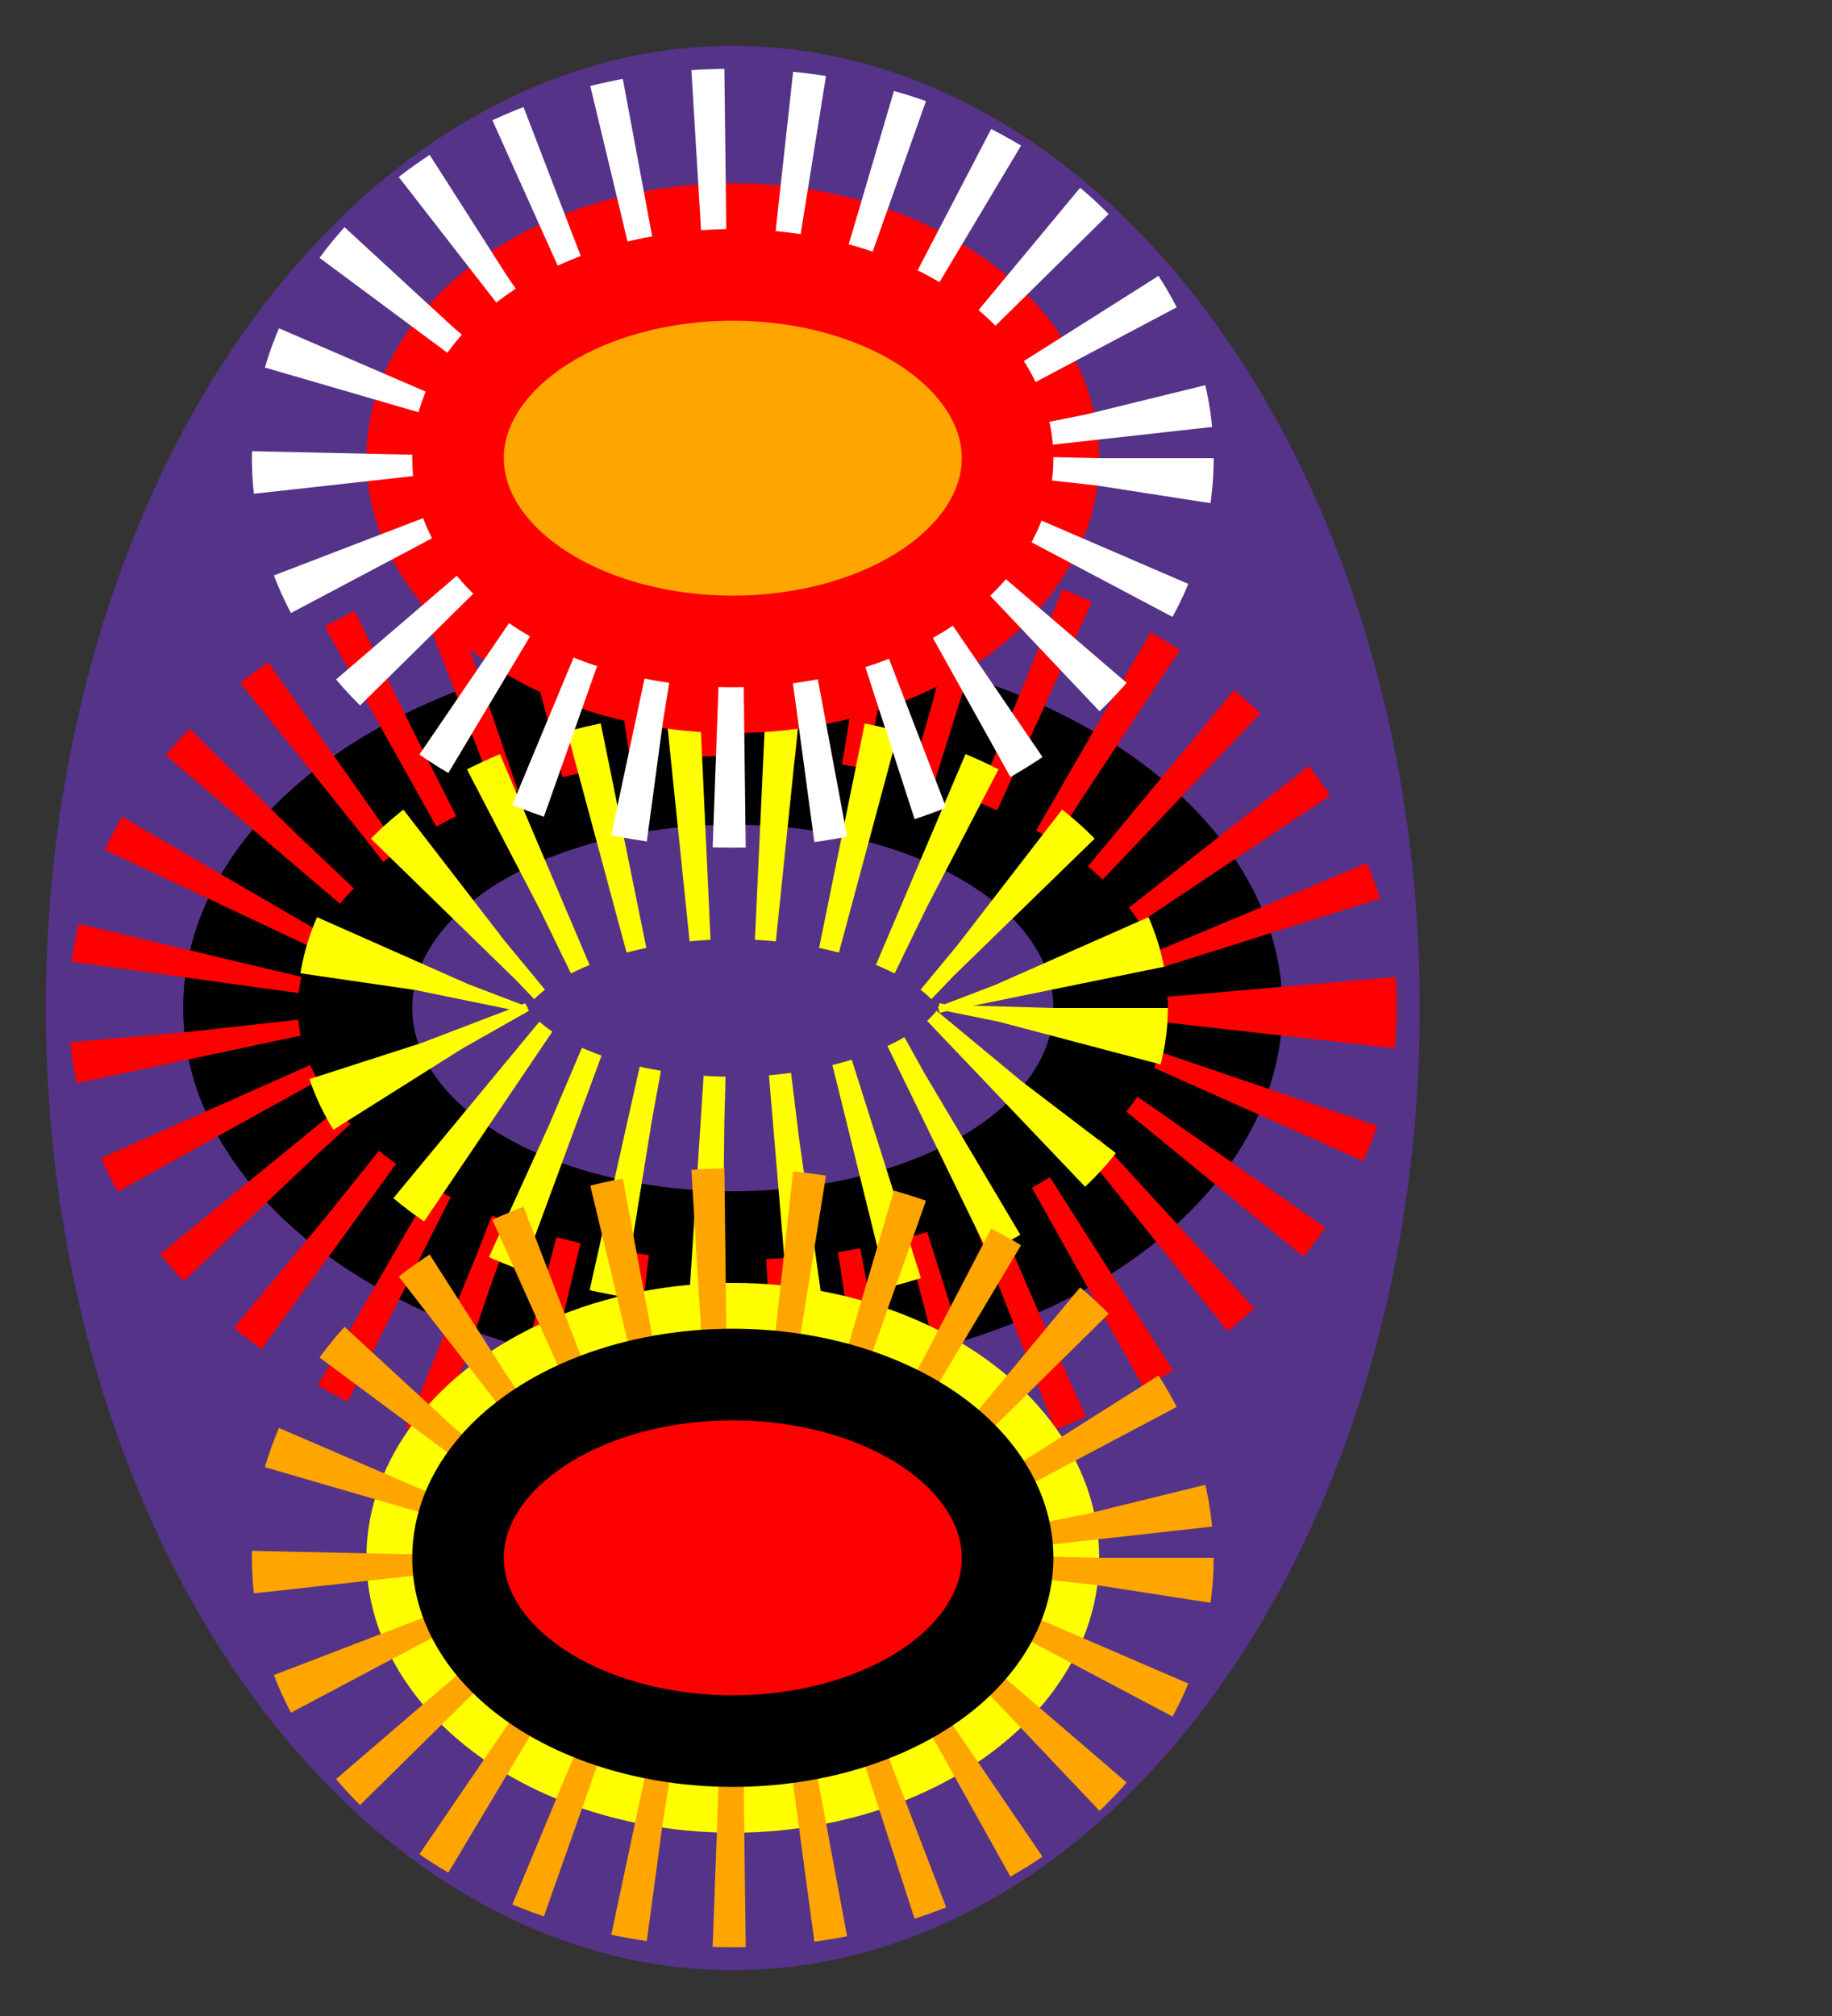 <svg xmlns="http://www.w3.org/2000/svg" xmlns:xlink="http://www.w3.org/1999/xlink" width="200" height="220">
<rect width="100%" height="100%" fill="#333333" stroke="none"/>
<ellipse cx="80" cy="110" rx="75" ry="105" fill="#538"/>
<ellipse cx="80" cy="110" rx="60" ry="40" fill="black" stroke="red" stroke-width="25" stroke-dasharray="3,6"/>
<ellipse cx="80" cy="110" rx="35" ry="20" fill="#538" stroke="yellow" stroke-width="25" stroke-dasharray="3,6"/>
<ellipse cx="80" cy="50" rx="40" ry="30" fill="red" stroke="white" stroke-width="25" stroke-dasharray="3,6"/>
<ellipse cx="80" cy="50" rx="30" ry="20" fill="orange" stroke="red" stroke-width="10"/>
<ellipse cx="80" cy="170" rx="40" ry="30" fill="yellow" stroke="orange" stroke-width="25" stroke-dasharray="3,6"/>
<ellipse cx="80" cy="170" rx="30" ry="20" fill="red" stroke="black" stroke-width="10"/>
</svg>